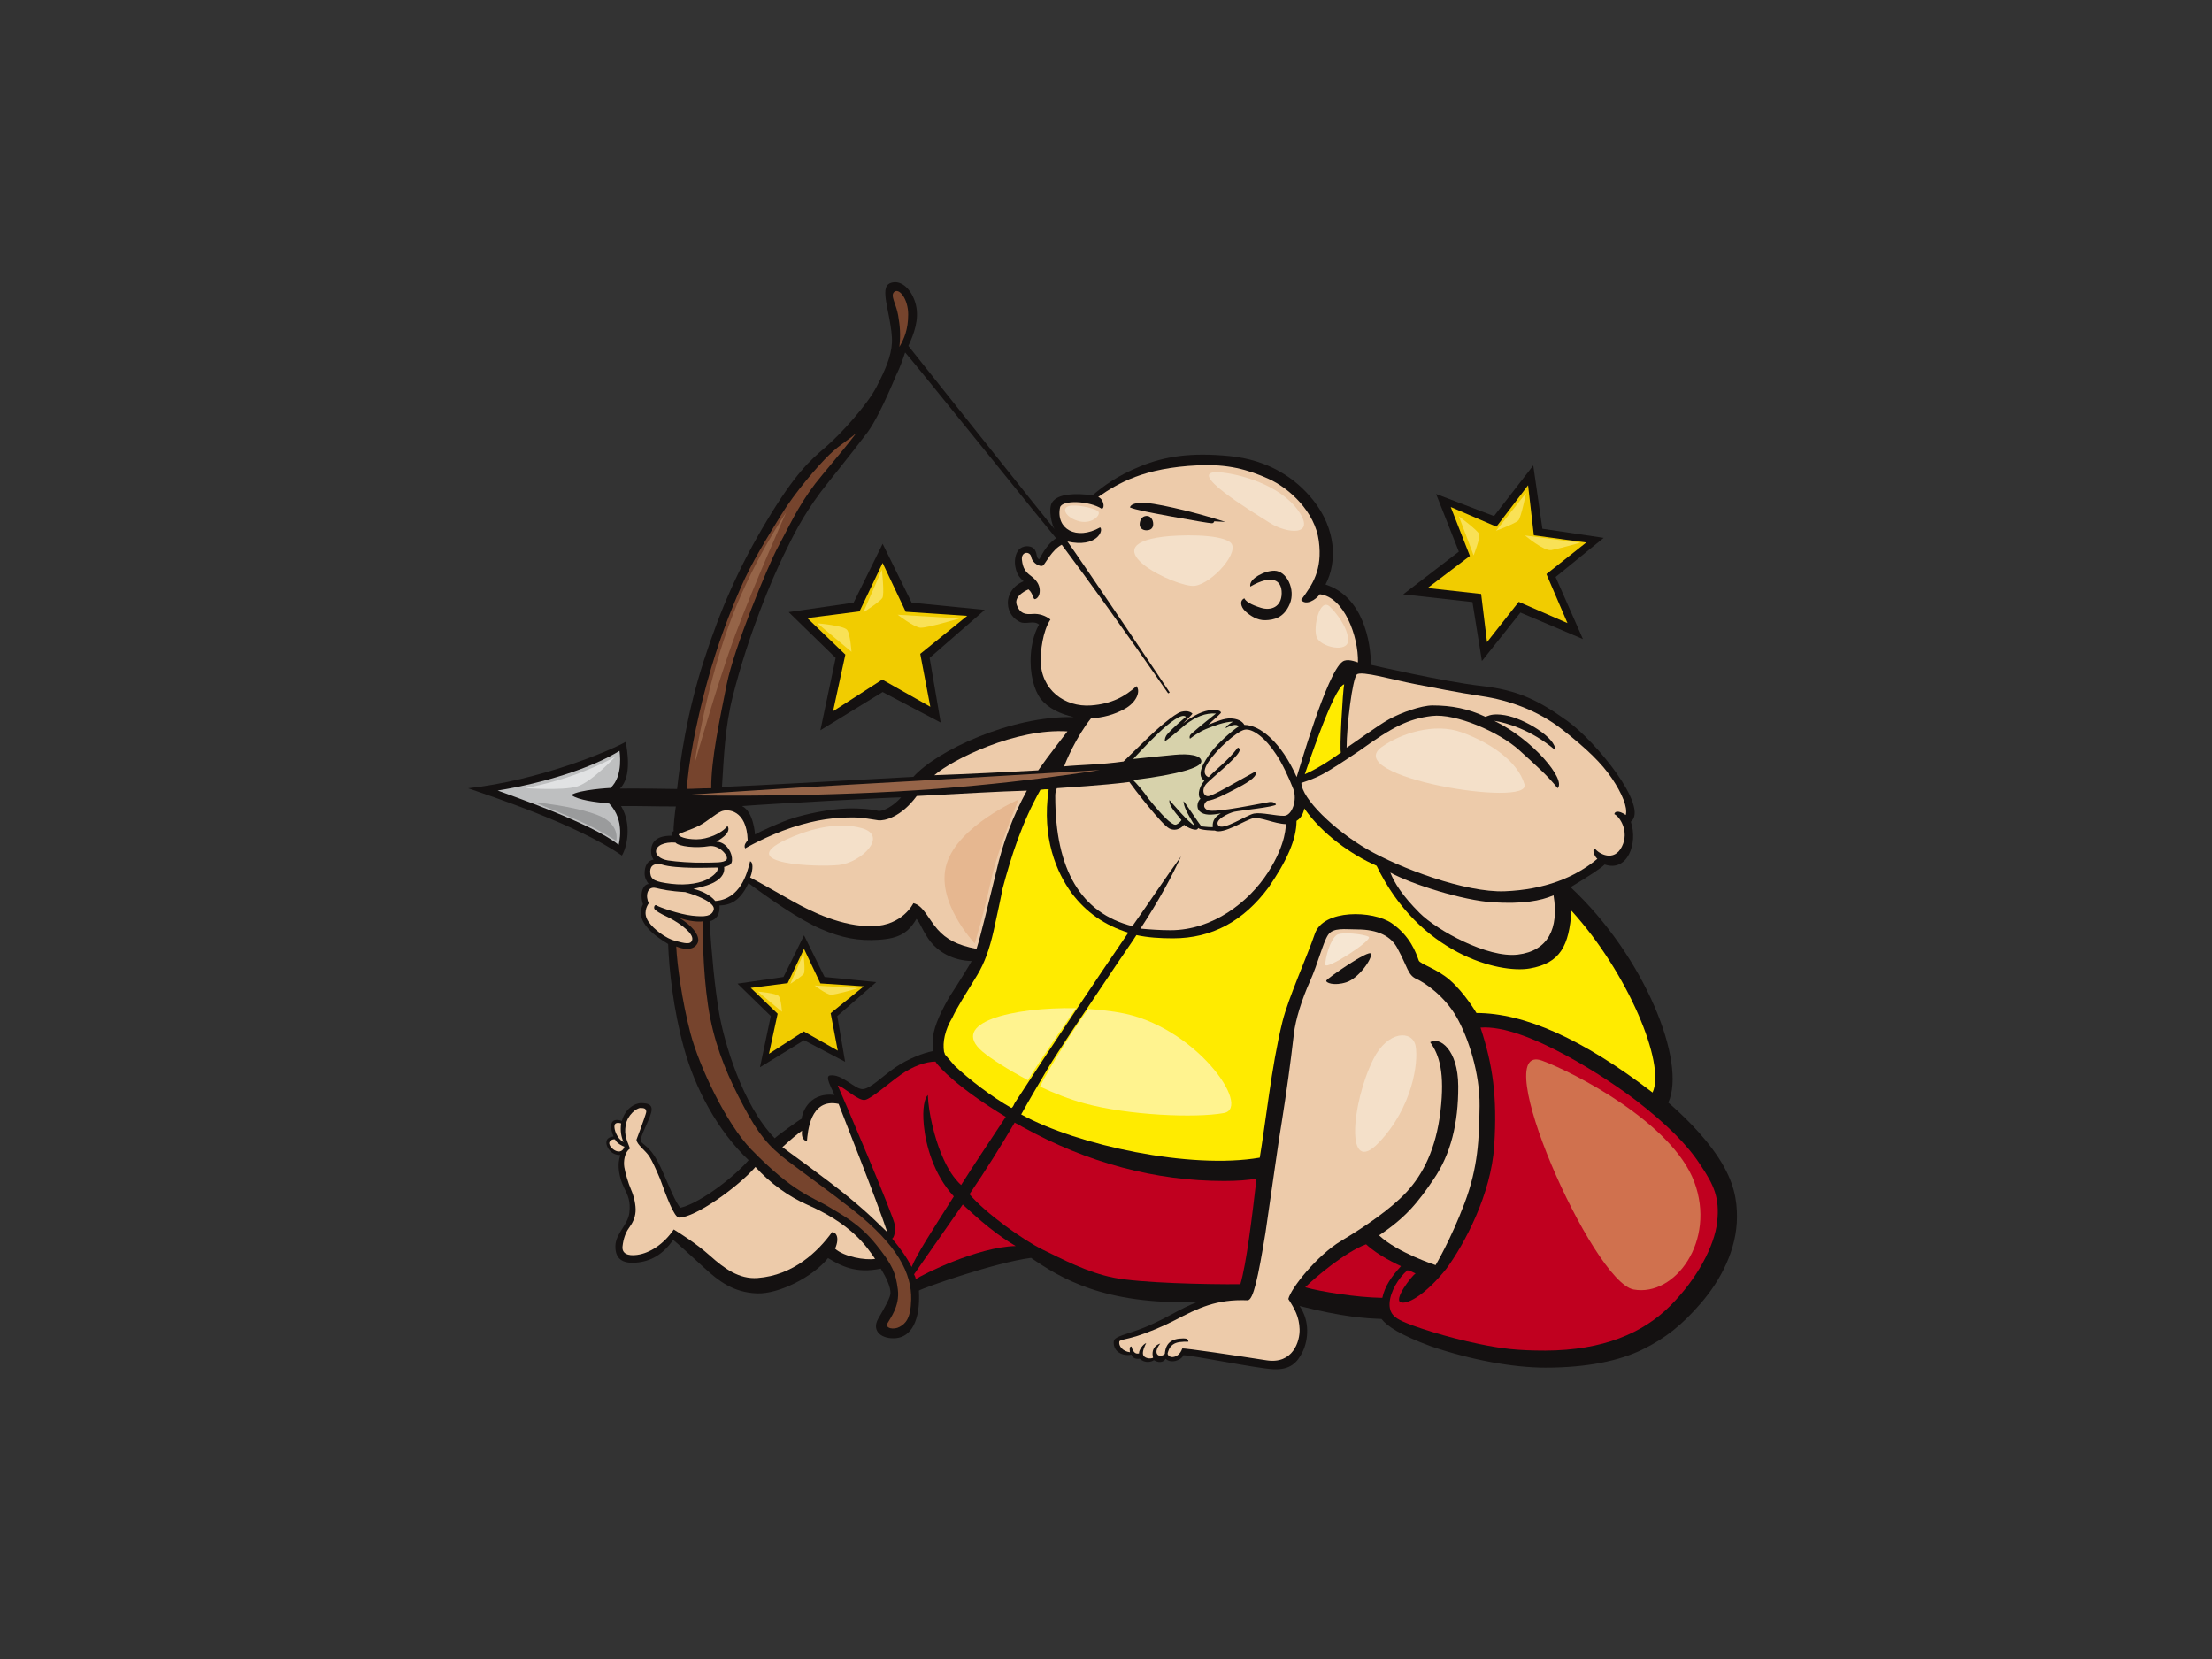 <?xml version="1.0" encoding="utf-8"?>
<!-- Generator: Adobe Illustrator 17.0.0, SVG Export Plug-In . SVG Version: 6.00 Build 0)  -->
<!DOCTYPE svg PUBLIC "-//W3C//DTD SVG 1.1//EN" "http://www.w3.org/Graphics/SVG/1.1/DTD/svg11.dtd">
<svg version="1.1" id="Layer_1" xmlns="http://www.w3.org/2000/svg" xmlns:xlink="http://www.w3.org/1999/xlink" x="0px" y="0px"
	 width="800px" height="600px" viewBox="0 0 800 600" enable-background="new 0 0 800 600" xml:space="preserve">
<rect x="0" y="0" width="800" height="600" fill="#333333" stroke="none"/>
<g>
	<g>
		<path fill="#141111" d="M535.949,239.083l-3.418-21.337l-25.037-2.795l20.119-15.439l-8.226-20.851l20.94,7.988l14.198-18.309
			l3.3,22.89l22.167,3.3l-17.389,14.142l9.888,22.462l-22.601-9.598L535.949,239.083L535.949,239.083z"/>
		<polygon fill="#F1CC00" points="552.647,175.511 554.734,193.609 573.695,196.205 559.284,207.615 566.899,225.352 
			549.268,217.669 537.799,232.222 535.67,214.807 516.312,212.664 531.605,201.066 524.677,183.371 541.203,190.485 		"/>
	</g>
	<path fill="#F9E156" d="M551.919,178.32l-10.861,13.642c0,0,7.117-2.648,8.106-3.777
		C550.155,187.054,551.919,178.32,551.919,178.32z"/>
	<path fill="#F9E156" d="M551.547,193.668l19.963,2.623c0,0-7.681,2.154-10.413,2.654
		C558.363,199.443,551.547,193.668,551.547,193.668z"/>
	<path fill="#F9E156" d="M527.625,186.748l5.332,14.118c0,0,2.479-6.328,2.011-7.681
		C534.503,191.83,527.625,186.748,527.625,186.748z"/>
</g>
<g>
	<g>
		<path fill="#141111" d="M305.651,384.019l-14.863-7.813l-15.928,9.781l3.904-18.517l-12.024-11.72l16.618-2.415l7.429-15.058
			l7.431,15.058l18.693,1.853l-14.098,12.282L305.651,384.019L305.651,384.019z"/>
		<polygon fill="#F1CC00" points="290.783,343.173 296.695,355.664 312.429,356.713 300.414,366.439 302.99,379.978 
			290.688,373.018 278.101,381.124 281.248,366.629 271.522,357.285 284.872,355.568 		"/>
	</g>
	<path fill="#F9E156" d="M285.841,355.829l4.752-10.929c0,0,0.712,6.296,0.12,7.245
		C290.117,353.096,285.841,355.829,285.841,355.829z"/>
	<path fill="#F9E156" d="M294.632,356.421l15.798,0.951c0,0-8.315,2.494-9.978,2.376
		C298.789,359.631,294.632,356.421,294.632,356.421z"/>
	<path fill="#F9E156" d="M274.108,358.621l8.709,7.302c0,0-0.281-4.495-1.125-5.618
		C280.849,359.181,274.108,358.621,274.108,358.621z"/>
</g>
<g>
	<g>
		<path fill="#141111" d="M340.221,261.326l-21.004-11.044l-22.511,13.823l5.517-26.169l-16.993-16.565l23.485-3.413l10.502-21.28
			l10.502,21.28l26.416,2.619l-19.924,17.359L340.221,261.326L340.221,261.326z"/>
		<polygon fill="#F1CC00" points="319.211,203.596 327.565,221.25 349.801,222.732 332.821,236.479 336.46,255.614 319.076,245.776 
			301.287,257.233 305.734,236.747 291.989,223.542 310.856,221.115 		"/>
	</g>
	<path fill="#F9E156" d="M312.225,221.483l6.716-15.445c0,0,1.006,8.898,0.169,10.24
		C318.269,217.62,312.225,221.483,312.225,221.483z"/>
	<path fill="#F9E156" d="M324.649,222.321l22.328,1.344c0,0-11.752,3.525-14.102,3.358
		C330.524,226.855,324.649,222.321,324.649,222.321z"/>
	<path fill="#F9E156" d="M295.645,225.429l12.306,10.321c0,0-0.397-6.351-1.589-7.94
		C305.171,226.222,295.645,225.429,295.645,225.429z"/>
</g>
<g>
	<path fill="#141111" d="M621.509,418.682c-5.779-8.833-14.066-16.399-18.145-19.915c6.647-14.472-8.351-52.676-35.34-77.893
		c6.751-4.111,10.86-6.753,12.328-8.221c8.13,2.886,12.154-7.502,9.471-15.459c6.701-5.274-12.566-28.981-22.949-36.437
		c-10.384-7.455-17.879-11.194-31.135-12.674c-13.254-1.482-39.918-7.63-39.918-7.63c-0.071-8.336-2.823-24.674-16.436-29.058
		c4.302-8.133,3.843-20.044-4.403-30.426c-6.478-8.163-16.338-14.659-30.383-16.034c-14.046-1.371-23.361,0.153-32.063,3.666
		c-8.703,3.51-13.59,7.33-17.387,10.508c-5.974-0.736-12.538-0.736-14.672,2.642c-1.491,2.355,0.031,8.427,0.913,9.6
		c-1.175-1.173-46.723-58.631-52.866-66.247c2.053-4.341,3.932-9.631,2.757-14.685c-1.175-5.055-4.582-8.7-7.992-8.347
		c-3.409,0.353-3.292,3.059-2.939,6.112c0.354,3.057,2.468,10.932,2.234,15.752c-0.233,4.82-2.35,9.76-5.642,16.105
		c-3.289,6.346-12.811,16.927-18.452,21.745c-5.642,4.818-10.933,9.519-21.039,26.327c-10.109,16.809-16.812,31.974-22.922,50.895
		c-6.113,18.926-8.462,35.619-9.652,46.35c-0.586,0-15.386-0.27-20.676-0.153c4.467-4.347,2.576-14.099,2.116-16.925
		c-5.576,3.228-31.266,13.987-57.007,16.809c7.403,2.586,39.496,13.047,55.609,24.339c1.752-2.829,3.749-11.174-0.295-17.905
		c5.808-0.087,11.576,0.15,19.797,0.15c-0.295,1.761-1.042,8.569-0.747,8.861c-1.12,0.543-0.716,1.706-0.716,1.706
		c-5.575,0-7.472,2.197-7.472,5.719c0,1.175,0.295,2.053,0.881,2.936c-2.054,0.292-3.229,2.053-3.229,4.989
		c0,1.468,0.589,2.642,1.468,3.817c-1.884,0.11-3.413,3.094-2.056,7.337c-3.855,7.363,7.926,13.498,9.1,14.382
		c0.31,8.901,1.807,23.571,5.771,37.811c3.964,14.238,11.933,29.561,23.341,40.361c-6.853,7.712-18.843,15.954-24.711,17.215
		c-1.76-2.056-3.849-7.247-5.78-11.696c-1.919-4.421-3.217-6.725-4.561-8.425c-2.083-2.629-3.863-3.275-3.979-4.093
		c-0.23-1.618,2.945-7.084,3.755-10.128c0.809-3.04-1.12-3.472-3.522-3.519c-2.382-0.046-5.909,2.059-7.044,6.458
		c-1.849-0.713-3.547-0.479-3.84,1.276c-0.19,1.141,0.235,3.16,0.821,4.329c-2.347,0.295-2.674,1.381-2.577,2.574
		c0.1,1.197,1.488,4.145,5.01,4.145c0,0.295-0.707,1.801-0.587,4.403c0.12,2.602,0.884,5.277,2.054,7.633
		c1.172,2.356,2.35,4.495,1.813,8.885c-0.535,4.39-4.947,7.412-5.041,11.95c-0.097,4.539,2.366,6.464,7.503,6.037
		c5.142-0.427,9.635-2.784,13.383-8.243c1.471,1.175,6.537,5.799,11.443,10.303c4.904,4.504,10.298,8.778,18.964,9.075
		c7.713,0.27,20.131-5.891,25.605-12.769c4.696,2.813,9.942,5.704,19.076,3.817c2.352,3.815,3.522,6.75,3.522,8.806
		c0,1.468-1.733,4.645-4.41,9.249c-2.677,4.602,1.391,7.603,6.53,7.067c5.141-0.537,8.779-5.998,8.153-17.197
		c2.057-1.175,27.641-10.163,40.562-11.82c10.272,7.041,26.232,17.131,60.112,15.928c-2.936,1.175-5.874,2.642-9.1,4.406
		c-3.949,2.123-8.721,4.614-14.394,6.432c-5.674,1.821-6.734,2.281-6.738,3.84c-0.009,3.228,2.991,5.047,6.457,4.4
		c0.584,1.974,2.967,1.445,2.967,1.445c1.888,1.859,4.502,1.114,5.085,0.529c2.646,1.536,3.982,0.081,4.275-0.505
		c1.867,1.936,5.816,0.494,6.403-1.267c3.231,0,26.354,4.749,32.497,5.062c6.145,0.313,8.753-2.372,10.702-6.44
		c1.948-4.065,2.698-10.916-1.174-16.433c15.81,4.016,24,4.495,29.642,4.694c2.054,2.642,6.813,5.811,17.965,9.921
		c14.678,4.99,29.876,7.689,41.321,7.689c15.265,0,26.935-2.548,35.125-6.564c8.19-4.016,14.293-8.833,21.199-16.862
		c6.908-8.029,12.946-19.13,12.946-31.164C628.193,434.167,627.293,427.516,621.509,418.682z M324.121,135.671
		c1.468-2.933,2.349-5.578,3.229-8.216c2.936,3.226,52.537,64.863,54.591,67.21c-3.91,2.642-5.575,7.044-6.162,7.633
		c-1.112-0.736-0.546-1.704-1.434-3.317c-0.885-1.612-3.547-1.853-5.24-0.724c-1.69,1.126-2.336,4.031-1.931,6.446
		c0.404,2.419,1.207,3.952,3.031,5.516c-3.677,1.497-5.773,4.642-5.691,8.026c0.08,3.387,2.175,5.644,4.351,6.692
		c2.177,1.046,5.044-0.73,6.932,0.966c0,0-2.499,3.788-2.984,10.8c-0.483,7.014,1.206,12.846,3.554,16.074
		c2.935,3.524,7.015,5.401,12.004,6.578c-22.732-0.563-49.737,12.254-58.036,21.603c-33.165,1.761-54.842,3.074-69.226,3.663
		c0.706-11.051,1.075-21.535,3.88-32.678c5.771-22.931,14.445-42.95,18.192-50.661c3.745-7.71,6.894-14.248,13.648-23.348
		c3.814-4.989,9.683-12.033,17.02-21.718C316.198,152.988,319.719,146.238,324.121,135.671z M325.904,288.374
		c-2.744,3.145-6.693,5.322-8.466,4.838c-1.772-0.485-6.368-0.967-11.203-0.809c-6.612,0.221-14.587,2.017-19.104,3.386
		c-4.515,1.371-12.024,4.831-14.078,6.007c0,0-0.431-8.183-4.696-10.275C279.508,290.64,322.38,288.374,325.904,288.374z
		 M301.816,396.009c-10.073-1.149-11.892,7.716-11.892,8.594c-1.174,0.589-8.861,6.185-9.741,7.066
		c-11.877-12.263-18.34-35.237-20.045-45.009c-1.704-9.772-2.751-21.784-3.521-33.461c2.64-0.586,3.832-2.748,3.59-5.731
		c4.754-0.08,7.854-2.488,10.497-8.063c7.56,5.645,18.441,13.22,26.097,16.526c7.66,3.304,13.625,4.433,21.038,3.95
		c7.416-0.485,10.685-2.574,13.621-7.563c1.131,1.031,2.579,5.145,5.159,8.368c2.582,3.225,7.58,6.69,14.8,6.895
		c-1.175,2.052-3.818,6.455-8.218,13.208c-3.818,6.747-5.869,11.742-5.869,15.85v3.519c-3.231,0.586-8.867,2.709-13.575,5.921
		c-4.711,3.211-8.905,7.716-11.777,7.814c-2.872,0.101-7.497-5.673-11.884-4.926C298.325,389.275,300.643,393.368,301.816,396.009z"
		/>
	<path fill="#BEBFC0" d="M223.73,305.54c-9.755-7.876-39.911-18.16-43.725-19.63c16.809-2.703,34.203-8.229,44.032-14.348
		c0,0,1.572,9.059-3.244,13.409c0,0-11.283,0.586-14.222,2.583c3.054,1.884,8.173,2.473,13.75,3.059
		C226.315,296.725,223.73,305.54,223.73,305.54z"/>
	<path fill="#FFEB00" d="M568.353,329.388c20.234,22.162,34.206,55.407,29.317,65.74c-25.244-19.372-46.378-28.762-63.692-28.762
		c0,0-4.257-7.251-9.629-11.927c-4.817-4.188-10.787-5.774-11.243-7.066c-0.965-2.731-3.051-8.832-9.795-13.49
		c-6.747-4.654-24.734-5.139-27.786,3.855c-2.75,8.107-9.635,23.288-11.723,31.799c-2.088,8.512-3.533,17.344-4.818,26.179
		c-1.284,8.833-2.49,17.683-3.372,22.966c-25.054,4.335-66.041-4.476-86.29-15.629c3.229-5.869,6.458-11.154,9.686-16.73
		c3.524-5.869,12.033-18.491,25.243-38.155c2.349-3.522,4.694-6.75,6.751-9.981c4.105,0.881,8.511,1.174,13.207,1.174
		c14.087,0,25.534-6.162,34.634-18.487c6.457-9.395,10.06-17.237,10.06-23.99c0.833-0.525,2.235-1.568,2.82-4.501
		c6.391,9.229,17.043,16.758,26.134,20.734c15.36,31.83,44.319,39.075,55.401,37.149
		C564.338,348.338,567.472,342.008,568.353,329.388z"/>
	<path fill="#EDCBAA" d="M291.837,412.743c0.293-3.234,1.085-15.742,11.447-13.506c1.761,4.697,13.501,34.047,17.611,46.374
		c-3.229-2.933-5.277-5.461-13.839-12.53c-8.566-7.066-22.624-17.025-24.092-18.2c3.229-2.933,5.056-4.492,7.11-5.958
		C289.605,412.528,291.837,412.743,291.837,412.743z"/>
	<path fill="#FFEB00" d="M344.372,368.126c1.763-3.815,4.992-8.805,9.1-15.555c2.642-4.403,4.403-9.391,5.871-15.85
		c1.468-6.748,2.642-12.031,3.228-15.264c3.231-12.03,6.963-23.793,13.714-35.826c0.954-0.147,2.23-0.233,2.984-0.175
		c-2.609,17.819,2.968,30.132,8.25,37.471c5.283,7.046,12.035,11.742,20.544,14.38c-12.033,17.614-25.826,38.158-41.09,61.638
		c-0.295,0.586-0.586,1.467-1.172,1.758c-6.819-3.807-15.265-10.272-20.546-15.259l-3.524-4.11c0-0.295-0.295-0.88-0.295-0.88
		C340.853,376.932,341.732,372.532,344.372,368.126z"/>
	<path fill="#D7D2AB" d="M424.962,272.98c-4.998,0.483-9.856,0.931-15.136,1.52c1.761-1.761,16.106-18.044,19.079-15.264
		c-3.82,3.228-6.601,5.924-7.166,6.894c-0.561,0.966-0.466,1.911-0.466,1.911c0.293,0,2.935-2.056,7.336-5.869
		c3.815-2.936,7.337-4.403,11.156-4.111c-5.578,4.403-8.111,6.618-8.916,7.342c-0.805,0.727-0.646,1.451-0.477,1.758
		c1.201-0.871,3.123-2.384,5.871-3.522c2.744-1.138,6.75-2.642,9.686-2.642c-1.471,0.881-2.642,1.758-2.642,2.347
		c4.005-2.214,4.694-0.589,4.694-0.589c-2.053,1.178-7.795,6.256-10.062,9.367c-2.27,3.111-5.642,8.235-2.333,10.177
		c-2.528,3.111-2.278,5.995-1.399,6.583c-0.879,0.585-1.844,3.077-0.288,4.568c1.557,1.49,4.343,1.361,7.626,0.713
		c-3.09,1.749-2.936,3.817-2.936,4.99c-2.346,0-3.521-0.293-4.108-0.293c-0.584-0.589-6.164-9.1-6.457-9.1
		c0.166,2.08,1.097,3.863,4.033,8.852c-2.257-1.129-7.739-7.738-9.109-9.272c-0.302,1.517,1.124,3.442,4.352,7.256
		c-0.589,0.882-1.623,1.675-2.214,1.675c-1.467,0-4.693-3.229-9.681-9.39c-2.056-2.935-4.108-5.285-5.578-6.753
		c16.434-2.053,24.579-4.512,24.654-6.748C434.555,273.141,429.96,272.497,424.962,272.98z"/>
	<path fill="#EDCBAA" d="M459.133,290.055c-1.833,0.218-19.983,4.17-22.382,2.939c-2.401-1.23-0.718-3.077-0.13-3.37
		c2.642-0.295,6.481-2.333,11.085-4.733c4.602-2.396,7.454-4.602,6.158-5.768c-7.046,3.815-15.103,8.686-16.856,8.815
		c-1.749,0.132-2.657-2.396-0.581-4.602c2.076-2.203,10.373-8.686,11.734-11.472c0.497-1.019-0.179-1.474-0.473-1.474
		c-3.814,4.99-8.198,8.037-10.55,10.679c0,0-3.177-0.844-0.13-5.446c3.05-4.602,10.171-10.999,13.029-11.689
		c2.853-0.693,7.63,2.935,11.443,8.805c2.057,2.933,4.746,8.658,6.257,12.607c1.511,3.949-0.416,9.606-3.321,9.697
		c-2.902,0.09-8.154-1.333-10.875-0.815c-2.723,0.518-11.208,6.342-12.895,4.337c-1.689-2.003,3.754-4.53,5.762-4.987
		c2.011-0.451,15.072-1.761,15.072-2.643C461.479,290.934,460.968,289.839,459.133,290.055z"/>
	<path fill="#EDCBAA" d="M422.946,299.658c2.741,1.292,4.946-0.782,5.242-1.372c1.126,0.968,4.834,2.743,5.119,1.158
		c0.879,0.882,5.742,0.94,6.037,0.94c3.108,1.555,11.278-4.019,14-4.473c2.725-0.454,7.521,2.01,11.671,2.139
		c0,0,0.419,6.876-6.471,17.537c-6.888,10.662-19.957,20.839-35.217,20.839c-3.815,0-7.63-0.291-10.858-0.584
		c6.748-10.274,11.444-19.079,14.67-26.123c-5.573,7.632-11.151,16.141-17.606,25.241c-18.493-4.697-27.884-20.251-27.884-46.96
		c0-0.586,0-1.761,0.589-2.936c3.522-0.293,16.368-0.96,26.203-2.249C409.615,284.574,420.207,298.37,422.946,299.658z"/>
	<path fill="#EDCBAA" d="M375.483,278.608c-7.185,0.417-28.174,1.468-37.564,1.76c6.44-5.696,29.575-17.062,48.132-15.848
		C386.051,264.519,378.715,273.911,375.483,278.608z"/>
	<path fill="#FFEB00" d="M484.962,272.15c-5.731,4.209-10.369,6.692-13.07,7.871c0.328-0.796,10.528-31.782,14.245-32.523
		C485.645,249.553,484.378,271.562,484.962,272.15z"/>
	<path fill="#EDCBAA" d="M502.826,315.576c7.549,4.176,26.341,10.119,37.1,10.76c10.761,0.641,17.186-0.48,21.935-2.528
		c1.993,12.003-1.964,20.087-12.912,21.428c-10.951,1.338-29.259-8.779-35.522-15.043
		C507.166,323.927,504.271,319.27,502.826,315.576z"/>
	<path fill="#EDCBAA" d="M511.512,247.357c7.453,1.424,15.075,3.014,24.54,4.438c9.464,1.425,20.019,5.027,28.978,12.062
		c8.964,7.035,14.313,12.254,17.962,17.685c3.65,5.432,5.744,10.458,4.992,13.21c-2.768-1.911-4.113-1.175-4.113-0.295
		c1.848,0.811,5.533,6.171,2.688,11.783c-2.849,5.613-8.293,2.599-9.718,0.672c-1.172,0-0.305,2.807,0.868,3.688
		c-8.072,6.781-19.226,11.171-33.456,11.742c-14.231,0.568-38.074-8.394-49.897-15.264c-11.828-6.866-23.56-18.244-23.703-23.936
		c0,0,3.889-1.167,7.258-2.916c3.372-1.752,8.896-5.446,14.096-8.953c11.444-8.219,17.243-11.297,25.827-12.331
		c8.586-1.032,24.33,5.75,31.62,12.369c7.285,6.616,10.35,9.352,13.872,13.753c3.212-3.031-9.016-17.689-22.893-24.359
		c4.11,0.586,13.458,3.235,22.015,10.568c0.403-4.317-11.07-11.438-18.189-12.61c-4.783-0.785-5.88,0.279-7.052,0.574
		c-6.165-2.935-12.329-4.108-19.081-4.108c-4.209,0-11.426,2.651-15.638,4.937c-4.215,2.284-14.297,9.738-15.474,10.326
		c0-7.926,2.132-25.046,3.722-26.47C492.33,242.497,504.056,245.93,511.512,247.357z"/>
	<path fill="#EDCBAA" d="M383.376,183.564c0.56-2.813,10.433-2.543,15.115,0.459c1.279-0.373,0.532-3.63-1.316-4.291
		c7.251-5.002,16.431-10.52,36.127-11.438c10.831-0.503,18.014,1.528,25.496,4.886c7.485,3.36,16.799,11.91,18.169,22.445
		c1.378,10.536-2.278,15.77-6.386,21.345c1.657,2.169,5.285,0,6.751-2.053c8.798,1.016,13.991,15.215,13.793,24.654
		c-0.976-0.271-3.877-1.503-5.593-0.271c-5.701,4.087-15.733,39.262-16.572,41.726c-5.608-12.647-13.348-18.853-18.923-18.853
		c-0.73-1.445-2.64-2.289-4.99-2.35c-2.349-0.061-5.056,1.101-7.992,2.277c1.371-1.451,3.32-2.925,4.516-4.274
		c0-0.882-1.454-1.129-3.791-0.966c-2.338,0.163-5.722,1.534-9.913,4.756c0.879-0.877,3.386-3.261,3.386-3.553
		c-0.293-0.292-1.529-1.282-4.03-0.638c-2.499,0.644-9.395,6.802-12.116,9.445c-2.718,2.646-7.296,7.061-8.762,8.529
		c-8.219,1.174-15.29,1.175-21.452,1.763c0.293-1.175,4.435-10.867,9.672-17.338c4.285-0.304,8.281-1.255,12.326-3.521
		c4.05-2.266,5.744-6.215,4.133-8.149c-4.194,3.788-9.028,6.438-16.459,6.975c-9.418,0.683-18.197-5.578-18.197-16.437
		c0-2.935,0.638-10.289,3.541-14.641c-1.855-1.45-4.11-2.177-6.366-2.016c-2.26,0.163-4.515,0.241-5.805-3.225
		c-1.292-3.465,4.226-5.653,4.226-5.653c1.738,1.463,1.591,3.645,2.35,3.522c0.758-0.126,1.807-1.174,1.726-3.268
		c-0.08-2.099-1.292-3.708-3.226-5.159c-1.933-1.45-2.901-2.741-3.222-5.805c-0.322-3.064,2.982-3.222,3.384-0.965
		c0.402,2.255,3.392,3.774,4.292,2.999c0.899-0.773,3.208-5.65,6.73-7.469c9.686,12.914,22.601,30.818,38.448,53.713
		c0.296,0,0.591-0.295,0.591-0.295c-0.884-1.467-32.312-48.166-36.985-54.591c10.607,2.381,13.202-4.031,11.829-5.099
		C389.176,195.625,381.846,191.198,383.376,183.564z"/>
	<path fill="#76442D" d="M323.523,105.483c1.764-1.293,4.937,2.702,4.937,8.227c0,5.526-1.528,8.934-3.172,11.754
		c0.469-4.466,0.233-7.405-0.473-11.518C324.111,109.832,321.759,106.774,323.523,105.483z"/>
	<path fill="#76442D" d="M255.704,246.884c3.995-14.574,8.227-25.269,12.222-34.436c3.998-9.167,9.52-17.985,14.577-26.211
		c5.052-8.229,13.28-17.751,17.395-21.747c4.113-3.998,7.348-5.47,9.991-8.112c-5.579,7.339-12.182,14.807-15.118,18.622
		c-6.455,8.513-9.557,15.79-13.305,22.644c-3.746,6.851-16.091,36.975-18.642,49.857c-2.557,12.883-5.655,27.122-5.592,37.59
		c-3.818,0-6.471,0.232-8.818,0.232C248.884,276.623,251.708,261.461,255.704,246.884z"/>
	<path fill="#141111" d="M247.311,291.842c0,0,5.865,0.049,10.559-0.241c0,0.29-2.336,2.899-5.157,4.674
		c-2.823,1.772-4.901,2.289-6.075,2.878C246.929,297.391,247.017,294.776,247.311,291.842z"/>
	<path fill="#EDCBAA" d="M252.935,298.569c3.001-1.571,5.582-4.068,7.917-5.116c2.338-1.048,9.191-0.566,9.559,10.395
		c-0.295,0.587-1.577,1.615-0.934,2.985c0,0,7.9-4.594,17.008-7.578c9.108-2.981,15.624-3.624,22.083-3.624
		c3.521,0,7.178,0.802,9.112,1.045c1.936,0.242,8.055-0.914,13.863-8.786c17.022-0.881,29.561-1.652,39.833-1.944
		c-4.989,9.095-8.805,19.076-11.153,29.641c-3.228,12.917-5.285,22.014-7.046,27.592c-7.046-1.365-10.892-3.458-14.086-7.044
		c-3.199-3.59-5.213-8.75-8.758-9.474c0,0-3.817,8.054-14.725,8.299c-10.907,0.246-22.054-5.145-29.055-9.1
		c-7-3.955-12.915-7.336-15.261-8.509c0.586-1.175,1.569-5.277,0-5.871c-1.091,4.542-3.588,13.731-12.624,14.38
		c-1.767-2.26-5.282-3.814-7.923-4.403c2.642-0.583,11.878-2.132,11.151-7.923c1.371-0.494,3.146-0.414,2.823-3.315
		c-0.322-2.902-2.708-5.805-5.641-5.805c0.293-0.293,5.803-2.981,4.03-5.722c-2.096,2.821-7.373,4.864-11.188,4.864
		c-4.11,0-6.534-1.075-6.46-1.76C245.513,301.349,249.934,300.14,252.935,298.569z"/>
	<path fill="#EDCBAA" d="M244.289,304.73c1.172,1.467,7.535,2.103,12.13,1.298c3.788-0.565,7.242,3.605,6.362,4.866
		c-0.882,1.258-4.427,1.016-8.377,1.099c-3.949,0.081-9.833-0.322-12.817-0.807c-2.982-0.483-4.341-2.053-4.341-3.228
		C237.245,305.905,240.136,304.414,244.289,304.73z"/>
	<path fill="#EDCBAA" d="M239.299,312.653c2.642,0.88,7.365,1.112,10.912,1.193c3.548,0.078,7.215-0.081,9.272-0.081
		c0.327,0.905-0.322,2.175-2.984,3.869c-2.66,1.69-7.897,2.74-13.78,2.013c-5.886-0.724-7.233-1.485-7.526-3.765
		C234.896,313.604,236.027,311.992,239.299,312.653z"/>
	<path fill="#EDCBAA" d="M234.494,333.271c-2.016-2.982-0.561-5.561,0.163-6.61c-1.289-2.418-0.726-6.286,2.588-5.495
		c1.954,0.466,4.99,1.175,10.567,1.468c5.28,1.468,11.027,4.113,10.3,6.446c-0.726,2.333-3.14,2.582-7.738,2.097
		c-4.594-0.485-12.17-3.143-12.897-3.709c-0.724-0.565-1.29,0.967-0.565,1.531c0.727,0.565,0.919,0.974,5.323,3.025
		c4.403,2.35,8.543,5.681,8.138,7.778c-0.402,2.096-2.902,1.289-6.125,0.482C241.025,339.479,236.51,336.255,234.494,333.271z"/>
	<path fill="#EDCBAA" d="M222.248,406.971c0.292-1.402,2.375-0.687,2.375-0.687c-0.325,2.795,0,4.694,0.88,6.748
		C223.159,411.859,221.957,408.377,222.248,406.971z"/>
	<path fill="#EDCBAA" d="M223.653,416.452c-1.642-0.12-3.604-2.08-3.275-3.277c0.175-0.644,1.08-1.261,2.045-1.114
		c0.589,1.47,3.102,2.635,3.396,2.635C225.819,414.841,225.291,416.572,223.653,416.452z"/>
	<path fill="#EDCBAA" d="M302.025,451.605c1.758-4.11,0.319-5.993-1.091-5.993c-5.122,7.066-14.007,15.63-26.963,16.595
		c-6.624,0.491-12.002-3.41-17.141-8.016c-5.141-4.605-11.126-8.259-13.158-9.546c-3.534,5.246-8.568,8.566-13.277,9.207
		c-3.317,0.454-5.529-0.466-5.247-3.102c0.282-2.635,1.097-4.937,2.247-6.534c1.391-1.928,2.298-3.689,2.464-5.997
		c0.169-2.304-0.534-5.458-1.606-7.922c-1.069-2.461-2.126-6.164-2.456-8.167s-0.008-5.323,2.054-6.75
		c-1.111-3.053-2.172-4.71-1.566-8.41c0.606-3.697,3.914-6.268,5.383-6.268c1.467,0,2.056,0.295,2.056,1.468
		c0,0.293-1.177,3.815-3.525,9.979c0,1.761,3.315,3.964,4.697,6.167c0.928,1.47,2.327,4.443,3.795,7.963
		c2.347,6.457,5.147,14.084,6.908,14.084c5.869,0,21.317-11.055,27.622-18.311c5.286,5.871,11.992,10.708,18.844,13.705
		c6.853,2.998,12.418,6.529,16.595,10.278c4.176,3.749,6.317,7.066,7.83,9.259C312.969,455.883,305.252,454.541,302.025,451.605z"/>
	<path fill="#76442D" d="M325.364,479.871c-2.142,1.18-5.352,0.535-4.39-1.286c0.965-1.818,4.498-6.21,3.748-12.206
		c-0.752-5.995-1.954-8.962-7.936-16.365c-5.983-7.402-11.871-10.399-17.332-13.717c-5.46-3.32-12.42-4.82-27.73-20.559
		c-9.08-9.333-18.85-30.073-21.995-42.002c-3.142-11.929-4.866-25.272-5.159-31.436c1.468,0.589,2.652,0.881,4.122,0.881
		c2.642,0,3.858-1.964,3.858-3.139c0-2.347-2.258-5.237-6.932-8.14c3.303,1.29,7.184,1.592,8.65,1.298
		c-0.267,6.52,0.23,23.295,2.642,35.22c2.413,11.926,6.781,21.839,12.03,31.686c5.246,9.852,8.795,14.3,15.853,19.679
		c7.058,5.378,14.555,10.623,23.546,17.688c16.49,12.957,21.414,23.235,21.201,32.552
		C329.381,476.874,327.502,478.691,325.364,479.871z"/>
	<path fill="#C0001F" d="M322.655,447.958c0.588-0.293,1.209-1.921,0.996-4.811c-0.213-2.892-19.571-48.154-20.662-50.535
		c2.247,0.426,7.546,5.817,9.98,5.157c2.438-0.66,8.219-5.8,12.716-9.014c4.496-3.211,9.315-4.817,12.634-4.817
		c1.174,2.054,8.35,9.635,25.427,19.995c-6.164,9.391-11.742,17.608-16.144,24.654c-2.43-2.247-4.786-5.463-7.248-11.458
		c-2.237-5.446-4.602-14.561-4.785-21.121c-1.172,1.175-2.052,4.737-1.467,10.858c0.684,7.158,3.522,17.904,10.86,25.83
		c-8.219,12.914-13.501,21.13-15.262,25.536C327.938,454.711,325.589,451.48,322.655,447.958z"/>
	<path fill="#C0001F" d="M331.169,462.635c0-0.588-0.298-1.174-0.589-1.76c6.162-8.806,12.032-17.316,17.609-25.243
		c2.056,1.76,9.829,9.549,19.147,15.008C353.458,451.005,333.807,460.875,331.169,462.635z"/>
	<path fill="#C0001F" d="M402.772,462.096c-9.635-1.925-18.63-6.744-25.695-10.171c-7.067-3.427-20.773-13.276-26.445-20.021
		c6.164-9.098,11.353-17.404,16.342-25.918c0.88,0.589,1.764,0.88,2.64,1.47c23.775,13.208,48.427,19.664,73.084,19.664
		c4.697,0,8.807-0.291,11.74-0.879c-1.557,13.48-3.643,30.824-5.84,38.212C436.394,464.56,412.409,464.026,402.772,462.096z"/>
	<path fill="#EDCBAA" d="M470.013,480.729c0.152,4.443-2.464,12.74-11.993,11.241c-9.53-1.497-30.341-4.617-30.457-4.248
		c-0.635,2.011-2.118,2.967-3.39,3.07c-1.27,0.106-2.065-0.847-1.852-1.482c0.212-0.635,0.476-2.013,1.852-3.017
		c1.379-1.006,3.264-1.057,5.612-1.057c0-0.884-0.586-1.175-1.761-1.175c-4.404,0-6.457,1.761-6.75,5.578
		c-1.706,1.681-4.829,0.255-1.654-3.715c0,0-3.653,0.847-2.594,5.133c-1.166,0.531-3.231,0.11-3.602-1.058
		c-0.368-1.163,0.583-3.283,1.112-4.234c-1.003,0.264-2.701,2.435-2.594,3.706c-2.119,0.635-2.703-2.473-2.703-2.473
		c-1.003-0.175-0.586,1.758-0.586,2.052c-2.643-0.295-4.165-2.326-3.844-3.826c0.15-0.7,2.488-0.812,6.102-1.927
		c4.097-1.261,9.752-3.611,14.133-5.888c8.244-4.283,14.774-7.6,26.168-7.143c2.051,0,3.812-8.219,6.455-24.361
		c2.936-19.961,4.699-33.163,5.869-39.919c1.763-11.153,3.229-21.716,4.403-31.991c0.589-5.283,2.93-12.648,5.82-19.071
		c2.89-6.425,4.667-13.875,6.509-16.737c1.842-2.858,6.161-2.053,10.565-2.053c7.337,0,12.326,2.346,14.675,7.044
		c3.522,6.455,3.657,9.49,6.751,10.858c3.096,1.367,10.16,6.185,14.498,13.733c4.337,7.551,8.509,20.558,8.351,32.281
		c-0.161,11.726-0.479,22.003-5.46,35.171c-4.979,13.171-10.441,22.324-10.441,22.324s-13.811-4.495-20.452-10.76
		c9.686-6.458,13.994-11.824,19.811-20.397c6.103-8.993,8.896-20.096,8.833-33.565c-0.066-13.468-6.906-17.988-10.152-15.893
		c3.406,4.651,5.311,11.275,3.729,24.888c-1.608,13.81-6.426,22.965-12.206,29.227c-5.78,6.265-15.175,12.619-23.809,17.794
		c-8.632,5.173-18.139,17.151-19.018,20.969C468.297,473.448,469.859,476.285,470.013,480.729z"/>
	<path fill="#C0001F" d="M499.933,469.386c-9.364-0.117-22.32-2.257-27.886-3.817c3.524-3.522,14.558-12.84,22.014-15.555
		c4.43,4.16,11.447,7.339,12.622,7.922C503.159,461.755,500.813,465.275,499.933,469.386z"/>
	<path fill="#C0001F" d="M621.031,441.969c-0.965,8.671-7.228,20.556-17.023,30.353c-9.798,9.796-24.25,16.06-45.084,16.141
		c-10.272,0-15.769-0.704-23.773-2.347c-12.409-2.55-23.97-6.406-27.882-8.22c-2.806-1.304-4.953-2.789-4.696-6.75
		c0.253-3.964,3.146-8.94,6.457-11.742c1.174,0.295,1.763,0.586,2.933,1.177c-1.467,0.879-8.172,9.652-5.28,10.454
		c2.89,0.804,9.688-3.706,16.436-12.217c6.457-8.806,16.166-26.809,17.289-44.474c1.125-17.666-0.482-29.069-4.963-42.697
		c16.365-1.31,46.72,18.93,56.84,26.798c10.115,7.868,17.948,15.469,22.643,22.804C619.916,428.589,621.994,433.297,621.031,441.969
		z"/>
	<path fill="#141111" d="M439.169,188.538l4.005,0.218c-12.621-4.108-26.852-7.084-30.066-6.954
		c-3.214,0.132-4.165,0.83-4.456,1.711c2.056,0.882,6.751,1.761,14.675,3.229c7.925,1.468,14.211,2.499,14.828,2.499
		C438.772,189.241,438.874,189.125,439.169,188.538z"/>
	<path fill="#141111" d="M414.561,186.6c-1.542,0.13-2.247,1.319-2.379,2.859c-0.13,1.542,1.144,2.378,2.553,2.333
		c1.411-0.043,2.336-0.749,2.336-2.289C417.071,187.964,416.101,186.467,414.561,186.6z"/>
	<path fill="#141111" d="M466.492,218.348c2.14-5.181-1.193-11.944-5.598-11.944c-1.761,0-3.815,0.589-5.871,1.763
		c-1.468,0.882-3.177,2.296-2.84,3.987c7.772-4.506,11.443-2.494,11.352,2.47c-0.086,4.964-3.918,6.317-7.52,5.19
		c-3.607-1.128-5.409-2.25-5.98-3.429c-1.795,0.838-1.342,3.091,0.348,4.668c1.687,1.575,4.314,3.361,7.282,3.257
		C460.633,224.208,464.352,223.53,466.492,218.348z"/>
	<path fill="#141111" d="M479.68,354.627c-0.301,0.778,2.751,2.063,7.247,0.617c4.496-1.445,9.439-8.566,8.894-10.306
		C495.278,343.199,479.979,353.847,479.68,354.627z"/>
	<path fill="#E1E2E3" d="M190.016,285.039c0,0,9.204-1.666,18.062-4.909c8.853-3.243,14.377-6.397,14.377-6.397
		s-8.591,9.292-13.941,10.781C203.167,286.005,190.016,285.039,190.016,285.039z"/>
	<path fill="#F6E6D2" d="M483.497,338.099c1.689-1.123,9.622-0.347,11.478,0.697c1.856,1.043-15.535,12.291-15.652,10.088
		C479.208,346.68,481.062,339.722,483.497,338.099z"/>
	<path fill="#F4E0C9" d="M496.719,383.007c5.161-10.324,14.146-10.539,15.253-4.716c1.111,5.826-1.108,22.192-13.314,34.95
		C486.456,426,488.673,399.096,496.719,383.007z"/>
	<path fill="#F4E0C9" d="M499.772,270.117c6.715-4.762,18.857-8.874,28.842-5.269c9.987,3.605,20.253,10.263,22.749,18.861
		C553.858,292.307,484.514,280.934,499.772,270.117z"/>
	<path fill="#F4E0C9" d="M441.245,170.82c6.919,0.555,21.633,4.44,28.289,13.869c6.659,9.43-4.16,8.322-10.26,4.438
		C453.172,185.243,427.375,169.712,441.245,170.82z"/>
	<path fill="#F4E0C9" d="M480.907,219.36c1.922,1.776,6.658,7.489,6.658,12.203c0,4.716-9.985,2.496-11.372-1.109
		C474.807,226.849,477.304,216.031,480.907,219.36z"/>
	<path fill="#F4E0C9" d="M386.605,183.024c2.465-0.672,8.319,0.555,10.261,1.664c1.94,1.109-1.664,4.992-6.38,3.883
		C385.772,187.462,383.553,183.857,386.605,183.024z"/>
	<path fill="#F4E0C9" d="M420.72,194.119c5.566-0.695,19.97-1.107,24.131,1.942c4.16,3.05-6.38,14.978-12.762,15.81
		C425.711,212.704,394.092,197.448,420.72,194.119z"/>
	<path fill="#F4E0C9" d="M284.254,303.681c6.412-3.017,17.752-6.934,27.458-4.16c9.71,2.774-0.276,12.481-8.319,13.313
		C295.349,313.667,265.393,312.558,284.254,303.681z"/>
	<path fill="#FFF38F" d="M404.587,366.16c-3.537-0.583-7.236-0.997-10.959-1.252c-3.702,4.676-14.893,22.431-17.507,28.073
		c5.073,2.399,10.593,4.587,16.157,6.093c15.79,4.282,39.871,5.351,50.308,3.479C453.023,400.68,432.149,370.71,404.587,366.16z"/>
	<path fill="#FFF38F" d="M389.191,364.629c-23.052-0.43-46.219,5.259-33.843,15.715c3.007,2.539,9.232,6.532,16.394,10.306
		C374.929,385.289,387.151,367.387,389.191,364.629z"/>
	<path fill="#D0714E" d="M557.742,383.611c11.446,4.219,46.988,22.431,54.996,43.786c8.012,21.359-6.937,41.651-21.893,38.979
		C575.894,463.707,537.449,376.136,557.742,383.611z"/>
	<path fill="#956448" d="M251.094,276.645c0,0,3.679-25.781,12.315-49.964c8.135-22.775,20.917-41.367,20.917-41.367
		s-11.619,26.03-18.361,44.156C259.228,247.596,251.094,276.645,251.094,276.645z"/>
	<path fill="#9A9B9C" d="M193.124,290.107c0,0,10.556,4.222,17.08,7.1c6.524,2.878,12.665,6.906,12.665,6.906
		s1.727-6.136-6.909-9.401C207.326,291.45,193.124,290.107,193.124,290.107z"/>
	<path fill="#956448" d="M246.731,287.582c0,0,39.474-2.663,60.098-3.771c20.624-1.109,90.923-5.322,90.923-5.322
		s-33.043,5.544-73.625,7.761C283.546,288.468,246.731,287.582,246.731,287.582z"/>
	<path fill="#E6B790" d="M368.438,289.133c0,0-7.592,17.715-10.123,29.646c-2.53,11.93-5.785,22.415-5.785,22.415
		s-14.46-15.184-10.122-28.923C346.747,298.534,368.438,289.133,368.438,289.133z"/>
</g>
</svg>

